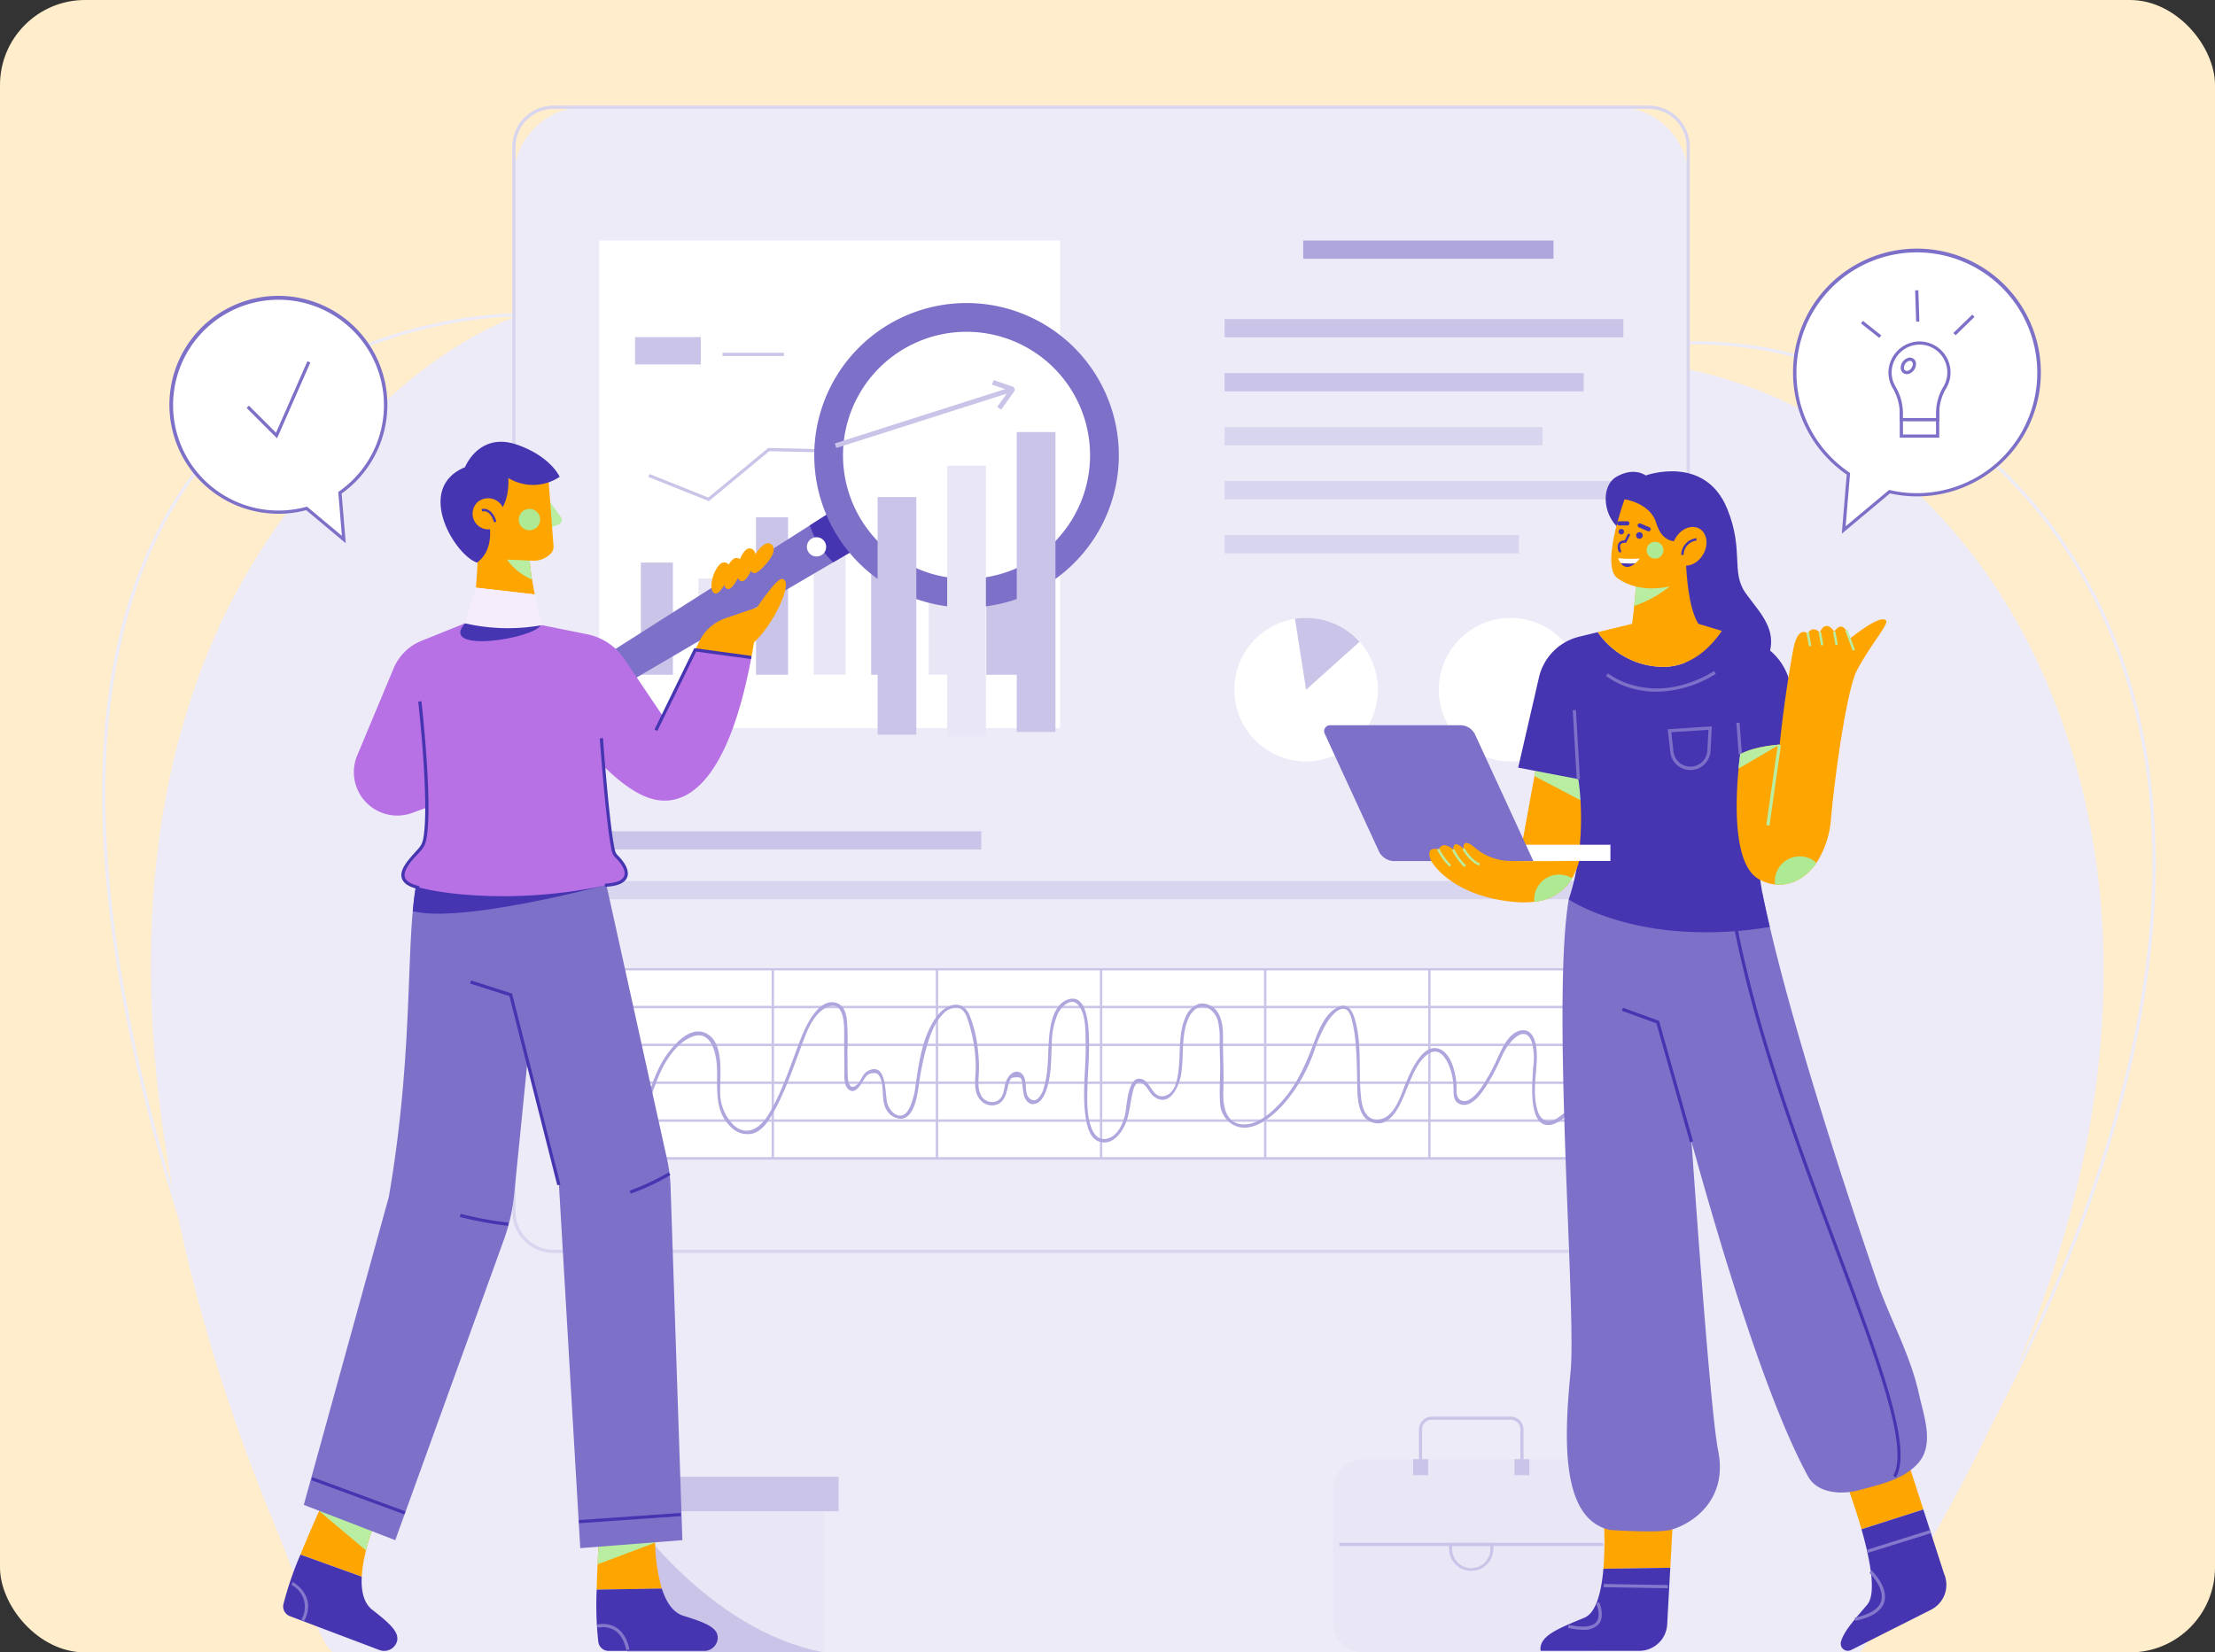 <svg xmlns="http://www.w3.org/2000/svg" width="521.058" height="388.806" viewBox="0 0 521.058 388.806">
  <rect x="0" y="0" width="521.058" height="388.806" fill="#333333" stroke="none"/>
  <g id="Grupo_1103121" data-name="Grupo 1103121" transform="translate(-234.463 -5141.149)">
    <rect id="Rectángulo_401425" data-name="Rectángulo 401425" width="521.058" height="388.804" rx="20" transform="translate(234.463 5141.149)" fill="#ffedcc"/>
    <path id="Trazado_903955" data-name="Trazado 903955" d="M745.242,389.6l-.643-.395c36.572-59.479,55.631-113.218,56.647-159.726,1.05-48.1-17.6-77.506-33.43-93.708a108.279,108.279,0,0,0-56.043-30.478c-19.628-3.837-38.839-1.4-52.7,6.689l-.38-.652c14.022-8.179,33.425-10.65,53.229-6.777a109.041,109.041,0,0,1,56.439,30.692c15.931,16.3,34.7,45.893,33.644,94.253-1.019,46.643-20.115,100.51-56.759,160.1" transform="translate(-60.486 5118.668)" fill="#edebf7"/>
    <path id="Trazado_903956" data-name="Trazado 903956" d="M494.267,164.4c-17.079-37-50.257-65.922-91.527-70.949-32.926-4.011-66.039-4.548-99.108-6.566-34.9-2.13-69.073-8.606-103.562-14.281-22.139-3.643-41.534,1.737-63,9.525-29.322,10.637-57.656,44.98-70.443,72.456C35.82,220.786,52.834,304.052,79.98,368.559c1.33,3.16,10.5,28.306,13.247,28.306H452.268c21.66-31.766,39.412-66.7,49.268-102.778,11.711-42.866,11.587-88.832-7.269-129.682" transform="translate(219.805 5133.09)" fill="#edebf7"/>
    <rect id="Rectángulo_404065" data-name="Rectángulo 404065" width="459.378" height="325.42" transform="translate(269.959 5204.535)" fill="none"/>
    <path id="Trazado_903957" data-name="Trazado 903957" d="M47.671,306.157c-14.1-43.96-20.3-82.186-18.449-113.616,1.543-26.141,8.66-47.853,21.153-64.532C79,89.792,126.807,90.548,127.289,90.561l-.019.755c-.464-.014-47.913-.751-76.3,37.153-12.4,16.559-19.465,38.133-21,64.124-1.849,31.335,4.347,69.467,18.415,113.334Z" transform="translate(229.594 5124.287)" fill="#edebf7"/>
    <path id="Trazado_903958" data-name="Trazado 903958" d="M468.109,269.906H225.1a16.616,16.616,0,0,1-16.616-16.616V17.315A16.616,16.616,0,0,1,225.1.7H468.109a16.616,16.616,0,0,1,16.616,16.616V253.29a16.616,16.616,0,0,1-16.616,16.616" transform="translate(146.877 5165.676)" fill="#edebf7"/>
    <path id="Trazado_903959" data-name="Trazado 903959" d="M475.1,269.961H217.464a9.689,9.689,0,0,1-9.677-9.678V9.677A9.688,9.688,0,0,1,217.464,0H475.1a9.688,9.688,0,0,1,9.677,9.677V260.283a9.689,9.689,0,0,1-9.677,9.678M217.464.755a8.932,8.932,0,0,0-8.922,8.923V260.283a8.933,8.933,0,0,0,8.922,8.923H475.1a8.934,8.934,0,0,0,8.923-8.923V9.677A8.933,8.933,0,0,0,475.1.755Z" transform="translate(147.199 5165.998)" fill="#d8d5ef"/>
    <rect id="Rectángulo_404066" data-name="Rectángulo 404066" width="58.871" height="4.296" transform="translate(541.032 5197.739)" fill="#aea6dd"/>
    <rect id="Rectángulo_404067" data-name="Rectángulo 404067" width="93.798" height="4.296" transform="translate(522.541 5216.23)" fill="#c9c4e8"/>
    <rect id="Rectángulo_404068" data-name="Rectángulo 404068" width="84.481" height="4.296" transform="translate(522.541 5228.935)" fill="#c9c4e8"/>
    <rect id="Rectángulo_404069" data-name="Rectángulo 404069" width="74.779" height="4.296" transform="translate(522.541 5241.64)" fill="#d8d5ef"/>
    <rect id="Rectángulo_404070" data-name="Rectángulo 404070" width="93.798" height="4.296" transform="translate(522.541 5254.345)" fill="#d8d5ef"/>
    <rect id="Rectángulo_404071" data-name="Rectángulo 404071" width="69.238" height="4.296" transform="translate(522.541 5267.05)" fill="#d8d5ef"/>
    <rect id="Rectángulo_404072" data-name="Rectángulo 404072" width="90.023" height="4.296" transform="translate(375.276 5336.738)" fill="#c9c4e8"/>
    <rect id="Rectángulo_404073" data-name="Rectángulo 404073" width="232.767" height="4.296" transform="translate(375.535 5348.438)" fill="#d8d5ef"/>
    <rect id="Rectángulo_404074" data-name="Rectángulo 404074" width="108.409" height="114.73" transform="translate(375.418 5197.739)" fill="#fff"/>
    <rect id="Rectángulo_404075" data-name="Rectángulo 404075" width="7.537" height="26.386" transform="translate(385.222 5273.527)" fill="#c9c4e8"/>
    <rect id="Rectángulo_404076" data-name="Rectángulo 404076" width="7.537" height="22.666" transform="translate(398.766 5277.247)" fill="#e9e7f6"/>
    <rect id="Rectángulo_404077" data-name="Rectángulo 404077" width="7.537" height="37.041" transform="translate(412.31 5262.872)" fill="#c9c4e8"/>
    <rect id="Rectángulo_404078" data-name="Rectángulo 404078" width="7.537" height="34.389" transform="translate(425.854 5265.524)" fill="#e9e7f6"/>
    <rect id="Rectángulo_404079" data-name="Rectángulo 404079" width="7.537" height="46.259" transform="translate(439.397 5253.654)" fill="#c9c4e8"/>
    <rect id="Rectángulo_404080" data-name="Rectángulo 404080" width="7.537" height="52.672" transform="translate(452.942 5247.241)" fill="#e9e7f6"/>
    <rect id="Rectángulo_404081" data-name="Rectángulo 404081" width="7.537" height="58.391" transform="translate(466.486 5241.522)" fill="#c9c4e8"/>
    <path id="Trazado_903960" data-name="Trazado 903960" d="M281.34,141.221l-14.234-5.693.272-.68,13.83,5.532L295.3,128.718l13.146.306,39.624-24.469.385.623-39.81,24.583-13.089-.3Z" transform="translate(119.877 5117.84)" fill="#c9c4e8"/>
    <rect id="Rectángulo_404082" data-name="Rectángulo 404082" width="15.464" height="6.429" transform="translate(383.849 5220.469)" fill="#c9c4e8"/>
    <rect id="Rectángulo_404083" data-name="Rectángulo 404083" width="14.466" height="0.755" transform="translate(404.423 5224.156)" fill="#c9c4e8"/>
    <path id="Trazado_903961" data-name="Trazado 903961" d="M645.614,240.373a16.883,16.883,0,1,1-16.883-16.883,16.883,16.883,0,0,1,16.883,16.883" transform="translate(-38.912 5063.058)" fill="#fff"/>
    <path id="Trazado_903962" data-name="Trazado 903962" d="M539.544,257.255a16.887,16.887,0,0,1-2.612-33.57,17.233,17.233,0,0,1,2.612-.2,16.884,16.884,0,0,1,0,33.768" transform="translate(2.167 5063.059)" fill="#fff"/>
    <path id="Trazado_903963" data-name="Trazado 903963" d="M551.728,240.374l-2.612-16.689a17.234,17.234,0,0,1,2.612-.2,16.812,16.812,0,0,1,12.566,5.621Z" transform="translate(-10.017 5063.059)" fill="#c9c4e8"/>
    <rect id="Rectángulo_404084" data-name="Rectángulo 404084" width="231.673" height="44.53" transform="translate(377.257 5368.811)" fill="#fff"/>
    <path id="Trazado_903964" data-name="Trazado 903964" d="M481.517,421.279H249.284v-45.1H481.517Zm-231.667-.566h231.1V376.748H249.85Z" transform="translate(128.086 4992.728)" fill="#c9c4e8"/>
    <rect id="Rectángulo_404085" data-name="Rectángulo 404085" width="231.666" height="0.566" transform="translate(377.653 5404.535)" fill="#c9c4e8"/>
    <rect id="Rectángulo_404086" data-name="Rectángulo 404086" width="231.666" height="0.566" transform="translate(377.653 5395.628)" fill="#c9c4e8"/>
    <rect id="Rectángulo_404087" data-name="Rectángulo 404087" width="231.666" height="0.566" transform="translate(377.653 5386.722)" fill="#c9c4e8"/>
    <rect id="Rectángulo_404088" data-name="Rectángulo 404088" width="231.666" height="0.566" transform="translate(377.653 5377.816)" fill="#c9c4e8"/>
    <rect id="Rectángulo_404089" data-name="Rectángulo 404089" width="0.566" height="44.53" transform="translate(570.425 5369.193)" fill="#c9c4e8"/>
    <rect id="Rectángulo_404090" data-name="Rectángulo 404090" width="0.566" height="44.53" transform="translate(531.814 5369.193)" fill="#c9c4e8"/>
    <rect id="Rectángulo_404091" data-name="Rectángulo 404091" width="0.566" height="44.53" transform="translate(493.203 5369.193)" fill="#c9c4e8"/>
    <rect id="Rectángulo_404092" data-name="Rectángulo 404092" width="0.566" height="44.53" transform="translate(454.592 5369.193)" fill="#c9c4e8"/>
    <rect id="Rectángulo_404093" data-name="Rectángulo 404093" width="0.566" height="44.53" transform="translate(415.981 5369.193)" fill="#c9c4e8"/>
    <path id="Trazado_903965" data-name="Trazado 903965" d="M260.988,420.1c3.368-4.692,4.1-10.734,7.1-15.674,1.468-2.411,3.411-4.8,6.1-5.879,4.635-1.858,5.817,4.123,5.916,7.445.145,4.886-.666,10.187,3.371,13.855a5.346,5.346,0,0,0,4.948,1.469c2.18-.579,3.537-2.576,4.616-4.41,3.089-5.253,5.051-11.273,7.2-16.954,1.084-2.87,2.462-6.546,5.3-8.154,4.047-2.292,4.49,2.779,4.48,5.452-.011,2.929.02,5.857.045,8.787.012,1.408-.278,4.344,1.377,5.129.974.462,1.745-.42,2.291-1.128.475-.615.8-1.336,1.279-1.948a2.1,2.1,0,0,1,1.648-.992c.74-.061,1.093-.07,1.6.611a4.094,4.094,0,0,1,.528,1.359c.581,2.2-.016,4.686,1.229,6.716a4,4,0,0,0,3.584,2.036c2.828-.447,3.547-5.055,3.886-7.271a72.7,72.7,0,0,1,1.695-8.8c.823-2.913,1.888-6.393,4.1-8.572a4.286,4.286,0,0,1,3.252-1.517c1.823.2,2.393,2.261,2.838,3.735a35.677,35.677,0,0,1,1.6,10.292c0,2.4-.7,5.413.9,7.494a3.667,3.667,0,0,0,3.715,1.409c2.04-.508,2.533-2.489,2.948-4.284a7.5,7.5,0,0,1,.279-1.069c.4-1.012.556-1.13,1.648-1.175,1.2-.049,1.249.232,1.442,1.229a28.494,28.494,0,0,0,.4,3.011c.382,1.256,1.265,2.412,2.718,1.979,1.341-.4,2.059-1.835,2.5-3.047,1.274-3.485,1.155-7.343,1.345-10.99a17.923,17.923,0,0,1,1.436-7.2c.726-1.427,2.87-3.737,4.527-2.232,2.156,1.959,1.946,6.733,2,9.368.106,5.654-.843,11.331-.052,16.966.3,2.107.894,5.254,3.233,6.052,3.239,1.1,5.624-2.422,6.485-5,.684-2.051.841-4.2,1.327-6.291.256-1.1.648-3.111,2.151-2.482,1.3.542,1.83,2.374,2.969,3.2,3.679,2.676,5.931-2.544,6.364-5.37.633-4.129-.019-8.678,1.527-12.63a5.585,5.585,0,0,1,1.922-2.663c2.247-1.48,4.461.567,5.138,2.66a17.445,17.445,0,0,1,.447,5.017c.033,1.789.08,3.577.113,5.365.055,2.955-.21,5.971-.02,8.915a6.222,6.222,0,0,0,2.674,5.066c4.439,2.9,9.629-1.624,12.461-4.8a38.154,38.154,0,0,0,7.048-12.393,33.939,33.939,0,0,1,3-6.65c.723-1.126,2.733-3.826,4.382-3.08,1.074.485,1.431,2.428,1.662,3.429a35.669,35.669,0,0,1,.717,5.148c.267,3.283.286,6.575.347,9.866.051,2.787.286,6.991,3.384,8.118,4.837,1.762,7.144-5.165,8.484-8.364,1.109-2.65,2.461-6.245,5.04-7.82,2.193-1.339,3.72.727,4.532,2.565a14.562,14.562,0,0,1,1.2,5.644c.018,1.343-.087,3.024,1.382,3.673,3.21,1.415,6.134-3.9,7.381-5.987,1.138-1.908,2-3.907,2.954-5.909,1.2-2.514,5.12-7.321,6.751-2.5a14.619,14.619,0,0,1,.279,5.66c-.138,2.131-.29,4.268-.223,6.4.078,2.468.525,7.853,4.249,7.281,2.257-.347,4.581-2.832,6.272-4.242a82.269,82.269,0,0,0,7.033-6.626c.334-.353-.2-.887-.533-.533a82.443,82.443,0,0,1-7.033,6.626,51.228,51.228,0,0,1-4.111,3.194c-1.864,1.256-3.689.687-4.433-1.236-1.461-3.775-.571-8.446-.375-12.375.117-2.337-.176-7.684-3.756-7.035-2.145.389-3.624,2.7-4.521,4.485-1.016,2.022-1.848,4.1-2.991,6.064-1.134,1.945-2.44,4.26-4.33,5.566-1.425.985-3.093.519-3.253-1.4-.073-.873.021-1.742-.082-2.62-.3-2.533-1.261-6.719-4-7.745-3.807-1.423-6.58,4.982-7.663,7.49-1.11,2.566-1.969,5.854-4.02,7.857-1.446,1.412-3.792,1.9-5.27.269-1.081-1.194-1.353-3.077-1.5-4.613-.588-5.966.3-12.129-1.4-17.978-.491-1.687-1.425-3.77-3.513-3.031-3.5,1.239-5.093,5.785-6.286,8.918-1.906,5.008-4.018,9.8-7.732,13.783-2.143,2.3-5.249,5.136-8.6,5.069-4.4-.089-4.95-4.481-4.824-7.848.124-3.291-.006-6.593-.077-9.884-.058-2.653.3-5.814-1.011-8.24a4.437,4.437,0,0,0-4.428-2.454,5.117,5.117,0,0,0-3.329,3.078c-1.685,3.612-1.239,7.97-1.619,11.835-.217,2.207-.61,6-3.194,6.764-3.25.967-3.354-3.919-6.088-4.013-2.9-.1-2.923,6.864-3.425,8.7-.619,2.261-1.795,4.957-4.369,5.447-1.592.3-2.653-.7-3.271-2.068-1.406-3.113-1.233-7.035-1.146-10.371.065-2.491.288-4.975.331-7.466.047-2.686.581-14.223-4.542-12.986-3.544.856-4.452,5.433-4.767,8.464-.42,4.041-.065,8.181-1.218,12.127a5.72,5.72,0,0,1-1.557,2.908c-.894.727-1.961.105-2.4-.83a6.286,6.286,0,0,1-.343-2.11c-.1-1.149-.244-2.859-1.524-3.341-1.48-.558-2.693.955-3.138,2.17-.552,1.5-.372,3.484-1.9,4.482a2.873,2.873,0,0,1-4.075-1.425c-.771-1.543-.492-3.423-.418-5.083a31.554,31.554,0,0,0-.19-5.047,30.152,30.152,0,0,0-2.029-8.589c-1.612-3.629-5.2-2.664-7.339-.057-3.627,4.426-4.541,11.155-5.327,16.615a17.406,17.406,0,0,1-1.369,5.171c-.4.821-.978,1.792-1.955,1.958-1.634.277-2.987-1.608-3.345-2.947-.584-2.178-.033-9.9-4.568-7.532-1.407.736-1.542,2.494-2.743,3.378-1.877,1.381-1.992-1.673-2.005-2.855-.02-1.773-.031-3.547-.046-5.32a64.385,64.385,0,0,0-.129-7.224c-.185-1.512-.646-3.275-2.208-3.9-4.226-1.688-7.379,5.133-8.514,7.993-2.4,6.064-4.331,12.546-7.714,18.157-1.858,3.08-5.025,5.389-8.208,2.5a10.886,10.886,0,0,1-3.17-8.053c-.078-3.854,1.076-11.645-3.543-13.648-4.026-1.746-8.292,3.807-10,6.663-2.909,4.88-3.661,10.839-6.966,15.444-.284.4.371.772.652.381" transform="translate(123.027 4986.569)" fill="#aea6dd"/>
    <path id="Trazado_903966" data-name="Trazado 903966" d="M623.648,635.915h-50.8a7.079,7.079,0,0,1-7.078-7.078V597.52a7.079,7.079,0,0,1,7.078-7.078h50.8a7.078,7.078,0,0,1,7.078,7.078v31.316a7.079,7.079,0,0,1-7.078,7.078" transform="translate(-17.689 4894.04)" fill="#e9e7f6"/>
    <rect id="Rectángulo_404094" data-name="Rectángulo 404094" width="62.089" height="0.72" transform="translate(549.516 5504.184)" fill="#c9c4e8"/>
    <path id="Trazado_903967" data-name="Trazado 903967" d="M621.529,633.561a5.22,5.22,0,0,1-5.214-5.214v-1.379h10.428v1.379a5.22,5.22,0,0,1-5.214,5.214m-4.495-5.874v.66a4.495,4.495,0,1,0,8.989,0v-.66Z" transform="translate(-40.969 4877.216)" fill="#c9c4e8"/>
    <path id="Trazado_903968" data-name="Trazado 903968" d="M627.777,584.225h-.72V574.9a2.281,2.281,0,0,0-2.278-2.278H606.2a2.28,2.28,0,0,0-2.278,2.278v9.327h-.719V574.9a3,3,0,0,1,3-3H624.78a3,3,0,0,1,3,3Z" transform="translate(-34.931 4902.58)" fill="#c9c4e8"/>
    <rect id="Rectángulo_404095" data-name="Rectángulo 404095" width="3.506" height="3.776" transform="translate(566.901 5484.481)" fill="#c9c4e8"/>
    <rect id="Rectángulo_404096" data-name="Rectángulo 404096" width="3.506" height="3.776" transform="translate(590.723 5484.481)" fill="#c9c4e8"/>
    <rect id="Rectángulo_404097" data-name="Rectángulo 404097" width="46.296" height="38.59" transform="translate(382.029 5491.364)" fill="#e9e7f6"/>
    <rect id="Rectángulo_404098" data-name="Rectángulo 404098" width="53.115" height="8.104" transform="translate(378.62 5488.632)" fill="#c9c4e8"/>
    <path id="Trazado_903969" data-name="Trazado 903969" d="M304.218,646.278h-46.3V612.941s18.748,28.182,46.3,33.337" transform="translate(124.107 4883.676)" fill="#c9c4e8"/>
    <rect id="Rectángulo_404099" data-name="Rectángulo 404099" width="46.296" height="33.337" transform="translate(382.029 5496.617)" fill="none"/>
    <path id="Trazado_903970" data-name="Trazado 903970" d="M795.812,63.331a28.706,28.706,0,0,0-16.1,52.469l-1.1,13.224,10.774-9.016a28.7,28.7,0,1,0,6.432-56.677" transform="translate(-110.424 5136.827)" fill="#fff"/>
    <path id="Trazado_903971" data-name="Trazado 903971" d="M777.833,129.571l1.158-13.906a29.149,29.149,0,1,1,10.166,4.431Zm17.657-66.185A28.328,28.328,0,0,0,779.6,115.165l.182.124-1.045,12.543,10.224-8.555.183.042a28.326,28.326,0,1,0,6.348-55.932" transform="translate(-110.102 5137.149)" fill="#7c70c8"/>
    <rect id="Rectángulo_404100" data-name="Rectángulo 404100" width="8.535" height="8.857" transform="translate(681.738 5234.902)" fill="#fff"/>
    <path id="Trazado_903972" data-name="Trazado 903972" d="M822.147,136.656h-9.29v-9.612h9.29Zm-8.535-.755h7.78v-8.1h-7.78Z" transform="translate(-131.496 5107.481)" fill="#7c70c8"/>
    <path id="Trazado_903973" data-name="Trazado 903973" d="M822.481,110.485a6.925,6.925,0,1,0-12.93,3.445,12.223,12.223,0,0,1,1.737,6.093V121.6h8.535V119.96a11.973,11.973,0,0,1,1.724-6.008,6.872,6.872,0,0,0,.933-3.467" transform="translate(-129.55 5118.298)" fill="#fff"/>
    <path id="Trazado_903974" data-name="Trazado 903974" d="M819.877,121.651h-9.29V119.7a11.757,11.757,0,0,0-1.687-5.9,7.284,7.284,0,0,1-.97-3.725,7.4,7.4,0,0,1,6.958-7.2,7.3,7.3,0,0,1,6.662,10.952,11.51,11.51,0,0,0-1.673,5.818Zm-8.535-.755h7.78v-1.259a12.249,12.249,0,0,1,1.775-6.2,6.546,6.546,0,0,0-5.975-9.818,6.63,6.63,0,0,0-6.238,6.459,6.532,6.532,0,0,0,.869,3.338,12.5,12.5,0,0,1,1.788,6.282Z" transform="translate(-129.227 5118.62)" fill="#7c70c8"/>
    <path id="Trazado_903975" data-name="Trazado 903975" d="M816.44,112.932a1.321,1.321,0,1,1-.067-2.113,1.526,1.526,0,0,1,.067,2.113" transform="translate(-132.014 5115.037)" fill="#fff"/>
    <path id="Trazado_903976" data-name="Trazado 903976" d="M814.7,113.826a1.391,1.391,0,0,1-.808-.25,1.494,1.494,0,0,1-.61-1.217,2.486,2.486,0,0,1,1.633-2.328,1.436,1.436,0,0,1,1.963,1.377,2.487,2.487,0,0,1-1.633,2.329,1.755,1.755,0,0,1-.545.09m.756-3.13a.978.978,0,0,0-.306.052,1.734,1.734,0,0,0-1.114,1.587.686.686,0,0,0,.974.683,1.622,1.622,0,0,0,.8-.624,1.644,1.644,0,0,0,.315-.963.761.761,0,0,0-.29-.624.648.648,0,0,0-.378-.112" transform="translate(-131.691 5115.358)" fill="#7c70c8"/>
    <rect id="Rectángulo_404101" data-name="Rectángulo 404101" width="0.754" height="5.489" transform="translate(672.243 5217.241) rotate(-51.552)" fill="#7c70c8"/>
    <rect id="Rectángulo_404102" data-name="Rectángulo 404102" width="0.755" height="7.37" transform="translate(684.984 5209.469) rotate(-1.833)" fill="#7c70c8"/>
    <rect id="Rectángulo_404103" data-name="Rectángulo 404103" width="6.213" height="0.755" transform="translate(693.974 5219.499) rotate(-44.219)" fill="#7c70c8"/>
    <path id="Trazado_903977" data-name="Trazado 903977" d="M109.476,109a25.234,25.234,0,1,0-18.621,24.355l8.76,7.33L98.7,129.679A25.2,25.2,0,0,0,109.476,109" transform="translate(215.73 5127.417)" fill="#fff"/>
    <path id="Trazado_903978" data-name="Trazado 903978" d="M99.745,141.233l-9.3-7.785a25.638,25.638,0,1,1,8.329-3.907Zm-9.12-8.616,8.218,6.876-.86-10.321.177-.125a24.8,24.8,0,1,0-7.726,3.622Z" transform="translate(216.053 5127.739)" fill="#7c70c8"/>
    <path id="Trazado_903979" data-name="Trazado 903979" d="M99.062,129.651,91.907,122.5l.533-.533,6.375,6.375,7.389-16.832.692.3Z" transform="translate(200.574 5114.638)" fill="#7c70c8"/>
    <path id="Trazado_903980" data-name="Trazado 903980" d="M287.7,184.166l-6.768,3.963L208.968,230.3c-2.215,1.3-4.807.992-5.834-.69l0-.005c-1.028-1.682-.115-4.127,2.051-5.5l70.243-44.664,6.759-4.3Z" transform="translate(149.538 5085.33)" fill="#7c70c8"/>
    <path id="Trazado_903981" data-name="Trazado 903981" d="M349.79,184.166l-6.768,3.963a21.354,21.354,0,0,1-3.461-4.307,21.663,21.663,0,0,1-2.044-4.39l6.759-4.3Z" transform="translate(87.446 5085.331)" fill="#4635b1"/>
    <rect id="Rectángulo_404104" data-name="Rectángulo 404104" width="12.273" height="12.994" transform="translate(424.963 5260.465)" fill="none"/>
    <path id="Trazado_903982" data-name="Trazado 903982" d="M339.7,192.483a2.264,2.264,0,1,1,.752-3.111,2.263,2.263,0,0,1-.752,3.111" transform="translate(88.026 5079.272)" fill="#fff"/>
    <path id="Trazado_903983" data-name="Trazado 903983" d="M393.945,152.521a35.824,35.824,0,1,1,11.906-49.243,35.823,35.823,0,0,1-11.906,49.243" transform="translate(86.557 5126.332)" fill="#7c70c8"/>
    <path id="Trazado_903984" data-name="Trazado 903984" d="M410.115,127.728A29.058,29.058,0,1,1,381.057,98.67a29.058,29.058,0,0,1,29.058,29.058" transform="translate(80.774 5120.55)" fill="#fff"/>
    <rect id="Rectángulo_404105" data-name="Rectángulo 404105" width="504.172" height="363.957" transform="translate(242.906 5165.998)" fill="none"/>
    <rect id="Rectángulo_404106" data-name="Rectángulo 404106" width="9.108" height="55.902" transform="translate(440.911 5258.1)" fill="#c9c4e8"/>
    <rect id="Rectángulo_404107" data-name="Rectángulo 404107" width="9.108" height="63.652" transform="translate(457.278 5250.728)" fill="#e9e7f6"/>
    <rect id="Rectángulo_404108" data-name="Rectángulo 404108" width="9.108" height="70.562" transform="translate(473.646 5242.811)" fill="#c9c4e8"/>
    <rect id="Rectángulo_404109" data-name="Rectángulo 404109" width="43.818" height="1.132" transform="matrix(0.953, -0.304, 0.304, 0.953, 430.842, 5245.482)" fill="#c9c4e8"/>
    <path id="Trazado_903985" data-name="Trazado 903985" d="M419.137,126.69l-.922-.656,2.748-3.859-3.98-1.362.367-1.071,4.4,1.5a.775.775,0,0,1,.516.524.792.792,0,0,1-.155.749Zm2.236-4.376a.292.292,0,0,0,.036.013Zm-.16-.491a.139.139,0,0,0-.017.024Z" transform="translate(50.844 5110.845)" fill="#c9c4e8"/>
    <path id="Trazado_903986" data-name="Trazado 903986" d="M352,127.729A29.058,29.058,0,1,0,381.057,98.67,29.058,29.058,0,0,0,352,127.729" transform="translate(80.775 5120.55)" fill="none"/>
    <path id="Trazado_903987" data-name="Trazado 903987" d="M259.895,634.92c-4.558.068-11.095.174-15.322.234.045-2.045.121-4.083.211-5.947.2-4.65.468-8.242.468-8.242l13.065-.091s-.06,1.3,0,3.246a41.6,41.6,0,0,0,1.577,10.8" transform="translate(130.256 4880.022)" fill="orange"/>
    <path id="Trazado_903988" data-name="Trazado 903988" d="M264.907,653.3c-2.507-.776-4.075-3.336-5.057-6.391l-15.327.236a78.582,78.582,0,0,0,.391,12.378,2.443,2.443,0,0,0,2.407,2.044h22.452a3.158,3.158,0,0,0,3.219-3.35c-.227-2.178-2.8-3.28-8.085-4.917" transform="translate(130.304 4868.03)" fill="#4635b1"/>
    <path id="Trazado_903989" data-name="Trazado 903989" d="M258.5,624.12l-13.532,5.087c.2-4.649.468-8.242.468-8.242l13.065-.091s-.06,1.3,0,3.246" transform="translate(130.075 4880.022)" fill="#b9eda2"/>
    <path id="Trazado_903990" data-name="Trazado 903990" d="M251.578,668.469c-.479-2.275-1.432-3.856-2.831-4.7a5.376,5.376,0,0,0-3.866-.548l-.208-.725a6.034,6.034,0,0,1,4.455.622c1.591.956,2.664,2.7,3.189,5.2Z" transform="translate(130.21 4860.935)" fill="#8378cb"/>
    <path id="Trazado_903991" data-name="Trazado 903991" d="M133.285,612.461a55.338,55.338,0,0,0-2.49,7.51,32.836,32.836,0,0,0-1,6.182c-4.295-1.547-10.438-3.766-14.424-5.208,1.849-4.543,3.826-9,4.891-11.336l.03-.06c.461-1.026.74-1.63.74-1.63Z" transform="translate(189.769 4885.99)" fill="orange"/>
    <path id="Trazado_903992" data-name="Trazado 903992" d="M128.792,645.046c-2.07-1.613-2.631-4.562-2.468-7.767-4.292-1.549-10.44-3.767-14.419-5.2a78.607,78.607,0,0,0-4.015,11.715,2.444,2.444,0,0,0,1.528,2.764l21,7.946a3.158,3.158,0,0,0,4.2-1.994c.559-2.118-1.454-4.057-5.821-7.46" transform="translate(193.233 4874.863)" fill="#4635b1"/>
    <path id="Trazado_903993" data-name="Trazado 903993" d="M137.107,612.461a55.334,55.334,0,0,0-2.49,7.51l-10.951-9.215.415-1.147.03-.06c.461-1.026.74-1.63.74-1.63Z" transform="translate(185.946 4885.99)" fill="#b9eda2"/>
    <path id="Trazado_903994" data-name="Trazado 903994" d="M114.407,653.23l-.669-.349a5.788,5.788,0,0,0-2.356-8.17l.35-.669c.059.031,5.832,3.138,2.675,9.189" transform="translate(191.604 4869.352)" fill="#8378cb"/>
    <path id="Trazado_903995" data-name="Trazado 903995" d="M239.733,485.918,215.709,487.8l-5.034-85.793-7.442-28.2L193.5,336.923,192.991,335l-2.347-8.891-.347-1.329,4.6-.415,24.839-2.227,1.5,6.793v.008l14.876,67.271a36.714,36.714,0,0,1,.845,6.665Z" transform="translate(155.255 5017.621)" fill="#7c70c8"/>
    <path id="Trazado_903996" data-name="Trazado 903996" d="M171.307,356.975,169.4,376.063l-3.095,30.9a43.309,43.309,0,0,1-2.363,10.423l-25.593,70.788-21.51-8.3,20-72.456c5.155-29.828,4.3-52.719,5.63-67.24.083-.906.174-1.774.272-2.611.536-4.446,1.366-7.97,2.777-10.529l11.291,1.329,7.955.936,1.728,7.314.347,1.479Z" transform="translate(189.091 5015.366)" fill="#7c70c8"/>
    <path id="Trazado_903997" data-name="Trazado 903997" d="M209.284,328.93l.259,2.893s-33.712,9.057-45.189,6.1c.083-.906.174-1.774.272-2.611.536-4.446,1.366-7.97,2.777-10.529l11.291,1.329-.347-1.329,4.6-.415,24.839-2.227Z" transform="translate(167.205 5017.621)" fill="#4635b1"/>
    <rect id="Rectángulo_404110" data-name="Rectángulo 404110" width="45.189" height="16.376" transform="translate(331.56 5339.758)" fill="none"/>
    <path id="Trazado_903998" data-name="Trazado 903998" d="M209.888,429.828l-11.27-44.516-9.235-2.955.23-.72,9.634,3.083.051.2,11.321,44.719Z" transform="translate(155.676 4990.215)" fill="#4635b1"/>
    <path id="Trazado_903999" data-name="Trazado 903999" d="M259.228,470.331l-.265-.706a52.8,52.8,0,0,0,9.174-4.3l.41.634a52.449,52.449,0,0,1-9.318,4.376" transform="translate(123.628 4951.67)" fill="#4635b1"/>
    <path id="Trazado_904000" data-name="Trazado 904000" d="M196.25,486.238a82.533,82.533,0,0,1-11.381-2.086l.194-.73a81.909,81.909,0,0,0,11.262,2.065Z" transform="translate(157.756 4943.333)" fill="#4635b1"/>
    <rect id="Rectángulo_404111" data-name="Rectángulo 404111" width="0.755" height="23.322" transform="matrix(0.345, -0.939, 0.939, 0.345, 307.685, 5489.427)" fill="#4635b1"/>
    <rect id="Rectángulo_404112" data-name="Rectángulo 404112" width="24.023" height="0.755" transform="translate(370.621 5498.813) rotate(-4.013)" fill="#4635b1"/>
    <path id="Trazado_904001" data-name="Trazado 904001" d="M164.821,225.822l-10.209,4.11a12.006,12.006,0,0,0-6.578,6.468l-8.569,20.508a10.218,10.218,0,0,0,12.954,13.529l7.245-2.664Z" transform="translate(179.032 5061.984)" fill="#b771e5"/>
    <path id="Trazado_904002" data-name="Trazado 904002" d="M315.1,191.108c-1.908.943-4.109,4.957-3.274,6.4.684,1.183,2.278-.418,2.8-.968.966-1.009,3.458-3.7,2.082-5.234a1.248,1.248,0,0,0-1.612-.2" transform="translate(99.364 5078.065)" fill="orange"/>
    <path id="Trazado_904003" data-name="Trazado 904003" d="M307.825,193.594c-1.584,1.422-2.623,5.88-1.43,7.046.977.955,2.081-1.016,2.44-1.687.658-1.231,2.333-4.5.6-5.6a1.249,1.249,0,0,0-1.606.242" transform="translate(102.019 5077.03)" fill="orange"/>
    <path id="Trazado_904004" data-name="Trazado 904004" d="M302.057,197.749c-1.6,1.373-2.726,5.591-1.57,6.662.948.878,2.084-1,2.453-1.64.679-1.173,2.409-4.284.712-5.285a1.3,1.3,0,0,0-1.6.263" transform="translate(104.721 5075.114)" fill="orange"/>
    <path id="Trazado_904005" data-name="Trazado 904005" d="M296.642,199.684c-1.6,1.373-2.726,5.591-1.57,6.662.948.878,2.084-1,2.453-1.64.679-1.173,2.41-4.284.713-5.285a1.3,1.3,0,0,0-1.6.263" transform="translate(107.215 5074.223)" fill="orange"/>
    <path id="Trazado_904006" data-name="Trazado 904006" d="M174.749,224.008,164.12,242.281s2.768,30.191.755,33.9-6.541,6.621-3.774,8.739,24.655,5.826,48.3.265c6.541-1.854,2.013-5.3.5-6.886s-3.522-41.578-3.522-41.578l-13.6-12.393-10.048-2.7Z" transform="translate(169.104 5063.917)" fill="#b771e5"/>
    <path id="Trazado_904007" data-name="Trazado 904007" d="M204.031,225.107c-1.887,3.3-24.1,6.7-17.831-.44l6.416-1.353Z" transform="translate(157.654 5063.139)" fill="#4635b1"/>
    <rect id="Rectángulo_404113" data-name="Rectángulo 404113" width="18.941" height="5.562" transform="translate(342.744 5286.454)" fill="none"/>
    <path id="Trazado_904008" data-name="Trazado 904008" d="M249.168,248.149l-8.763-13a13.969,13.969,0,0,0-9.149-6.376l-10.643-2.137,6.289,23.586s9.812,13.774,18.681,16.982c7.959,2.879,18.515-1.85,24.335-32.958l-13.2-1.8Z" transform="translate(141.292 5061.607)" fill="#b771e5"/>
    <path id="Trazado_904009" data-name="Trazado 904009" d="M307.991,206.463c-1.334-.17-5.912,6.73-5.912,6.73l-7.4,2.52a10.673,10.673,0,0,0-6.177,5.475l-.946,1.966,13.2,1.8c.217-1.161.43-2.349.634-3.584,4.528-4.088,9.56-14.529,6.6-14.906" transform="translate(110.457 5070.902)" fill="orange"/>
    <path id="Trazado_904010" data-name="Trazado 904010" d="M221.593,172.58l2.676,3.7a1.163,1.163,0,0,1-.588,1.777l-2.857,1.1-2.016-4.475Z" transform="translate(142.123 5086.507)" fill="#b9eda2"/>
    <path id="Trazado_904011" data-name="Trazado 904011" d="M191.892,198.642a113.074,113.074,0,0,0,.4-13.631l12.2.883a36.46,36.46,0,0,0-.068,4.174,55.97,55.97,0,0,0,.68,6.664c.189,1.2.407,2.378.641,3.509Z" transform="translate(154.521 5080.781)" fill="orange"/>
    <path id="Trazado_904012" data-name="Trazado 904012" d="M210.275,200.973a14.151,14.151,0,0,1-7.148-6.755l6.468.091a55.97,55.97,0,0,0,.679,6.664" transform="translate(149.346 5076.541)" fill="#b9eda2"/>
    <path id="Trazado_904013" data-name="Trazado 904013" d="M189.7,210.275l-2.557,8.386a44.672,44.672,0,0,0,18.052.441l-1.642-7.225Z" transform="translate(156.706 5069.145)" fill="#f6edfc"/>
    <path id="Trazado_904014" data-name="Trazado 904014" d="M207.622,159.38l1.263,16.876a2.324,2.324,0,0,1-.951,1.965,5.5,5.5,0,0,1-4,1.393l-8.642-.359-6.164-6.919,4.78-14.718,8.68-.126Z" transform="translate(155.792 5093.456)" fill="orange"/>
    <path id="Trazado_904015" data-name="Trazado 904015" d="M187.609,164.416s2.264,7.076-2.547,10.661c-5.189-1.7-14.812-17.453-2.831-22.454,0,0,3.3-8.4,12.265-5.283,7.911,2.748,10,7.548,10,7.548a11.2,11.2,0,0,1-12.076.283s.66,8.4-4.811,9.246" transform="translate(161.622 5098.452)" fill="#4635b1"/>
    <path id="Trazado_904016" data-name="Trazado 904016" d="M197.32,172.862a3.7,3.7,0,1,1-5.413-.848,3.884,3.884,0,0,1,5.413.848" transform="translate(155.104 5087.116)" fill="orange"/>
    <path id="Trazado_904017" data-name="Trazado 904017" d="M197.313,179.05c-.031-.123-.784-3-2.81-2.56l-.12-.553c2.049-.443,3.174,1.753,3.479,2.976Z" transform="translate(153.373 5084.988)" fill="#4635b1"/>
    <path id="Trazado_904018" data-name="Trazado 904018" d="M215.618,178.432a2.516,2.516,0,1,1-2.516-2.516,2.516,2.516,0,0,1,2.516,2.516" transform="translate(145.91 5084.971)" fill="#aeea94"/>
    <rect id="Rectángulo_404114" data-name="Rectángulo 404114" width="5.032" height="5.032" transform="translate(356.496 5260.887)" fill="none"/>
    <path id="Trazado_904019" data-name="Trazado 904019" d="M163.454,304.081c-2.29-.545-3.585-1.4-3.96-2.6-.61-1.96,1.414-4.2,3.2-6.185.279-.309.548-.608.795-.893a4.382,4.382,0,0,0,.984-1.956c1.655-7.846-1.089-32.276-1.116-32.522l.75-.085c.114,1.009,2.785,24.8,1.1,32.763a5.139,5.139,0,0,1-1.152,2.295c-.25.288-.523.591-.8.9-1.569,1.741-3.521,3.906-3.039,5.455.285.914,1.433,1.617,3.414,2.089Z" transform="translate(169.494 5046.314)" fill="#4635b1"/>
    <path id="Trazado_904020" data-name="Trazado 904020" d="M247.129,310.908l-.034-.753c2.579-.115,4.156-.73,4.561-1.78s-.336-2.636-2.042-4.328a3.267,3.267,0,0,1-.88-1.616c-1.357-6.1-2.8-26.263-2.816-26.466l.752-.053c.015.2,1.455,20.31,2.8,26.356a2.511,2.511,0,0,0,.674,1.244c1.957,1.941,2.744,3.764,2.215,5.134s-2.289,2.132-5.231,2.262" transform="translate(129.637 5038.912)" fill="#4635b1"/>
    <path id="Trazado_904021" data-name="Trazado 904021" d="M270.453,256.133l-.678-.332,9.372-19.153,13.467,1.837-.1.748-12.927-1.763Z" transform="translate(118.647 5056.997)" fill="#4635b1"/>
    <path id="Trazado_904022" data-name="Trazado 904022" d="M688.551,173.522c-4.466-2.7-5.472-10.441-1.321-12.768s6.793-.252,6.793-.252,13.924-5.078,19.183,7.862c3.963,9.749.818,14.843,4.277,19.749,3.941,5.59,10.252,10.629,2.013,20.441l-19.246-4.717-5.032-23.712Z" transform="translate(-72.421 5092.522)" fill="#4635b1"/>
    <path id="Trazado_904023" data-name="Trazado 904023" d="M803.323,588.4l-14.152,6.227s2.034,5.254,3.773,11.366l14.553-4.648Z" transform="translate(-120.586 4894.979)" fill="orange"/>
    <path id="Trazado_904024" data-name="Trazado 904024" d="M806.549,612.4,792,617.051c1.993,7,3.6,15.128,1.328,17.779-2.957,3.448-5.536,6.3-6.155,8.7a1.685,1.685,0,0,0,2.383,1.942l18.8-9.483a6.568,6.568,0,0,0,3.058-8.5Z" transform="translate(-119.639 4883.925)" fill="#4635b1"/>
    <rect id="Rectángulo_404115" data-name="Rectángulo 404115" width="15.556" height="0.755" transform="translate(673.628 5505.815) rotate(-17.375)" fill="#8378cb"/>
    <path id="Trazado_904025" data-name="Trazado 904025" d="M793.38,650.865l-.156-.738c3.6-.764,5.7-2.088,6.233-3.934.876-3.035-2.734-6.587-2.77-6.622l.526-.541c.162.157,3.97,3.907,2.97,7.372-.616,2.134-2.9,3.636-6.8,4.463" transform="translate(-122.453 4871.66)" fill="#8378cb"/>
    <path id="Trazado_904026" data-name="Trazado 904026" d="M700.049,613.878,683.7,615.387a83.718,83.718,0,0,1-.078,11.632l15.73-.231Z" transform="translate(-71.969 4883.245)" fill="orange"/>
    <path id="Trazado_904027" data-name="Trazado 904027" d="M670.978,638.042c-.444,5.158-1.616,10.333-4.451,11.515-6.038,2.516-10.818,4.277-10.315,7.8h23.214a6.568,6.568,0,0,0,6.558-6.212l.724-13.332Z" transform="translate(-59.329 4872.221)" fill="#4635b1"/>
    <path id="Trazado_904028" data-name="Trazado 904028" d="M698.845,645.9l-15.1-.251.014-.755,15.1.251Z" transform="translate(-72.029 4868.958)" fill="#8378cb"/>
    <path id="Trazado_904029" data-name="Trazado 904029" d="M671.661,659.3a16.413,16.413,0,0,1-3.5-.445l.165-.737c3.309.74,5.559.512,6.5-.656,1.252-1.556-.024-4.354-.037-4.382l.684-.318c.062.133,1.484,3.256-.059,5.173a4.563,4.563,0,0,1-3.749,1.366" transform="translate(-64.848 4865.335)" fill="#8378cb"/>
    <path id="Trazado_904030" data-name="Trazado 904030" d="M691.614,489.709a5.068,5.068,0,0,1-.543.151c-3.268.755-14.084,0-14.084,0a11.238,11.238,0,0,1-1.4-.4c-10.114-3.683-9.427-21.367-7.91-36.832,1.4-14.181-4.528-86.547-.437-111.137l25.6-5.6.151,4.31.309,8.8.544,15.57s.966,15.065,2.287,33.941c1.978,28.3,4.755,65.188,6.265,72.735,2.408,12.008-6.687,17.268-10.778,18.461" transform="translate(-63.748 5011.286)" fill="#7c70c8"/>
    <path id="Trazado_904031" data-name="Trazado 904031" d="M762.869,477.2a11.936,11.936,0,0,1-1.864,1.743c-3.442,2.649-8.083,3.623-12.159,4.725a15.263,15.263,0,0,1-2.227.43c-3.8.468-7.94-.4-9.714-3.623-9.087-16.56-19.329-49.429-27.443-78.8-5.932-21.442-10.725-41.028-13.11-51.014-1.049-4.415-1.63-6.951-1.63-6.951l11.6-.347,19.721-.6c.536,2.657,1.147,5.457,1.834,8.363,6.732,28.733,19.993,68.237,25.186,83.347,3.117,9.049,7.834,17.125,9.91,26.6,1.1,5.019,3.668,11.759-.106,16.114" transform="translate(-77.084 5008.115)" fill="#7c70c8"/>
    <path id="Trazado_904032" data-name="Trazado 904032" d="M715.795,347.967A89.407,89.407,0,0,1,694.548,349a71.815,71.815,0,0,1-10.279-1.5c-10.333-2.279-15.782-6.007-15.782-6.007l25.6-5.6.151,4.31,19.721-.6c.536,2.657,1.147,5.457,1.834,8.363" transform="translate(-64.999 5011.286)" fill="#4635b1"/>
    <rect id="Rectángulo_404116" data-name="Rectángulo 404116" width="47.307" height="13.34" transform="translate(603.488 5347.177)" fill="none"/>
    <path id="Trazado_904033" data-name="Trazado 904033" d="M707.7,425.168,699.806,397.2l-8.121-2.953.258-.709,8.483,3.085.053.187,7.947,28.152Z" transform="translate(-75.685 4984.733)" fill="#4635b1"/>
    <path id="Trazado_904034" data-name="Trazado 904034" d="M777.551,481.078l-.654-.376c3.809-6.615-3.827-27-13.494-52.8-9.387-25.057-21.07-56.242-25.3-84.065l.746-.114c4.214,27.745,15.881,58.89,25.256,83.914,9.737,25.992,17.428,46.521,13.442,53.444" transform="translate(-97.066 5007.68)" fill="#4635b1"/>
    <path id="Trazado_904035" data-name="Trazado 904035" d="M663.984,293.5c-.913,6.378-2.279,14.711-2.279,14.711H646.8l3.631-19.949.9-4.959s12.831,3.02,13.4,3.02c.219,0-.174,3.215-.74,7.177" transform="translate(-55.01 5035.506)" fill="orange"/>
    <path id="Trazado_904036" data-name="Trazado 904036" d="M667.084,293.5l-.679,1.5-12.876-6.74.9-4.959s12.831,3.02,13.4,3.02c.219,0-.174,3.215-.74,7.177" transform="translate(-58.109 5035.506)" fill="#b9eda2"/>
    <path id="Trazado_904037" data-name="Trazado 904037" d="M668.012,274.789s2.453,14.34-2.264,28.3c0,0,23.4,7.17,45.474-1.887l-5.095-32.265,1.7-16.416-33.775.378-11.51,3.774Z" transform="translate(-62.26 5049.685)" fill="#4635b1"/>
    <path id="Trazado_904038" data-name="Trazado 904038" d="M709.956,239.92a14.125,14.125,0,0,0-9.249-8.856l-6.343-1.916c-2.554,3.719-7.111,8.458-13.764,8.458a18.847,18.847,0,0,1-15.431-8.159l-4.383,1.068a12.806,12.806,0,0,0-9.445,9.566l-4.893,21.237,14.151,2.7.378-16.227,36.794-1.7.943,12.076s10.629-4.654,17.674.126Z" transform="translate(-54.849 5060.452)" fill="#4635b1"/>
    <path id="Trazado_904039" data-name="Trazado 904039" d="M769.969,236.208c-2.038,3.985-4.777,21.262-6.038,34.718a21.988,21.988,0,0,1-3.419,10.453c-2.566,3.759-6.2,5.465-9.736,5.087a9.614,9.614,0,0,1-3.955-1.328c-6.075-3.6-5.3-18.982-4.619-25.9.211-2.083.408-3.4.408-3.4,3.585-1.977,9.245-2.264,9.245-2.264.076-.777.166-1.562.257-2.37.77-6.951,1.94-14.838,2.951-20.084,1.132-5.849,3.4-3.675,3.4-3.675,1.132-2.083,2.83-.287,2.83-.287,1.509-3.306,3.4-.189,3.4-.189,2.355-3.4,3.646,1.7,3.646,1.7s7.313-6.023,8.559-4.28c.626.883-4.03,6.166-6.921,11.827" transform="translate(-98.743 5062.793)" fill="orange"/>
    <rect id="Rectángulo_404117" data-name="Rectángulo 404117" width="31.699" height="3.806" transform="translate(581.6 5339.915)" fill="#fff"/>
    <path id="Trazado_904040" data-name="Trazado 904040" d="M611.048,302.258h-32.7a4.029,4.029,0,0,1-3.659-2.343l-12.733-27.645a1.387,1.387,0,0,1,1.26-1.967h30.668a3.817,3.817,0,0,1,3.466,2.22Z" transform="translate(-15.873 5041.496)" fill="#7c70c8"/>
    <path id="Trazado_904041" data-name="Trazado 904041" d="M642.943,325.868a16.051,16.051,0,0,1-1.66,4.068,11.3,11.3,0,0,1-8.883,5.532,21.878,21.878,0,0,1-4.989.023C612.428,334,608.1,325.808,608.1,325.808s-1.668-3.479,1.872-2.679c0,0,.665-2.212,3.4.1,0,0-.325-2.74,2.362-.234,0,0-.377-2.785,2.544-.378A12.866,12.866,0,0,0,627,325.868c3.532.143,15.94,0,15.94,0" transform="translate(-37.002 5017.852)" fill="orange"/>
    <rect id="Rectángulo_404118" data-name="Rectángulo 404118" width="0.755" height="16.254" transform="matrix(0.998, -0.058, 0.058, 0.998, 604.432, 5308.269)" fill="#7c70c8"/>
    <path id="Trazado_904042" data-name="Trazado 904042" d="M696.6,251.529a21.261,21.261,0,0,1-4.68-.513,18.288,18.288,0,0,1-7.2-3.222l.482-.581c.1.084,10.3,8.27,24.975-.536l.388.647a26.963,26.963,0,0,1-13.962,4.205" transform="translate(-72.474 5052.378)" fill="#7c70c8"/>
    <rect id="Rectángulo_404119" data-name="Rectángulo 404119" width="0.755" height="7.443" transform="translate(642.924 5311.232) rotate(-4.36)" fill="#7c70c8"/>
    <path id="Trazado_904043" data-name="Trazado 904043" d="M716.995,281.061a4.734,4.734,0,0,1-4.72-4.219l-.606-5.379,10.379-.683-.308,5.783a4.765,4.765,0,0,1-4.67,4.5h-.076m-4.487-8.9.517,4.593a4,4,0,0,0,7.961-.235l.263-4.934Z" transform="translate(-84.889 5041.276)" fill="#7c70c8"/>
    <rect id="Rectángulo_404120" data-name="Rectángulo 404120" width="19.155" height="0.755" transform="translate(649.969 5335.301) rotate(-81.87)" fill="#b9eda2"/>
    <rect id="Rectángulo_404121" data-name="Rectángulo 404121" width="0.566" height="3.164" transform="matrix(0.984, -0.179, 0.179, 0.984, 665.665, 5289.806)" fill="#b9eda2"/>
    <rect id="Rectángulo_404122" data-name="Rectángulo 404122" width="0.566" height="3.164" transform="matrix(0.984, -0.179, 0.179, 0.984, 662.269, 5289.901)" fill="#b9eda2"/>
    <rect id="Rectángulo_404123" data-name="Rectángulo 404123" width="0.566" height="3.164" transform="matrix(0.984, -0.179, 0.179, 0.984, 659.438, 5290.089)" fill="#b9eda2"/>
    <rect id="Rectángulo_404124" data-name="Rectángulo 404124" width="0.566" height="5.035" transform="matrix(0.937, -0.35, 0.35, 0.937, 668.54, 5289.541)" fill="#b9eda2"/>
    <path id="Trazado_904044" data-name="Trazado 904044" d="M752.193,278.752,742.5,284.4c.211-2.083.407-3.4.407-3.4,3.586-1.977,9.284-2.242,9.284-2.242" transform="translate(-99.091 5037.604)" fill="#b9eda2"/>
    <path id="Trazado_904045" data-name="Trazado 904045" d="M768.177,329.02c-2.566,3.759-6.2,5.464-9.736,5.087a5.111,5.111,0,0,1-.053-.762,5.85,5.85,0,0,1,9.789-4.325" transform="translate(-106.407 5015.153)" fill="#aeea94"/>
    <rect id="Rectángulo_404125" data-name="Rectángulo 404125" width="9.789" height="6.663" transform="translate(651.98 5342.649)" fill="none"/>
    <path id="Trazado_904046" data-name="Trazado 904046" d="M662.351,336.29a11.3,11.3,0,0,1-8.883,5.532q-.023-.271-.023-.543a5.852,5.852,0,0,1,8.906-4.989" transform="translate(-58.071 5011.498)" fill="#aeea94"/>
    <rect id="Rectángulo_404126" data-name="Rectángulo 404126" width="8.906" height="6.393" transform="translate(595.374 5346.928)" fill="none"/>
    <path id="Trazado_904047" data-name="Trazado 904047" d="M626.1,327.98c-1.492-.292-3.358-2.6-3.984-3.81l.5-.26c.645,1.246,2.4,3.283,3.59,3.515Z" transform="translate(-43.639 5016.804)" fill="#b9eda2"/>
    <path id="Trazado_904048" data-name="Trazado 904048" d="M620.449,328.55a15.354,15.354,0,0,1-2.9-4.033l.522-.22a14.732,14.732,0,0,0,2.785,3.858Z" transform="translate(-41.536 5016.626)" fill="#b9eda2"/>
    <path id="Trazado_904049" data-name="Trazado 904049" d="M613.977,328.376a15.354,15.354,0,0,1-2.9-4.033l.522-.22a14.731,14.731,0,0,0,2.785,3.858Z" transform="translate(-38.556 5016.706)" fill="#b9eda2"/>
    <path id="Trazado_904050" data-name="Trazado 904050" d="M710.357,210.537C707.8,214.257,703.24,219,696.59,219a18.842,18.842,0,0,1-15.427-8.159l8.068-1.97c.2-1.449.362-2.86.5-4.2.106-1.049.2-2.053.279-3,.135-1.562.226-2.974.3-4.181.1-1.653.143-2.906.166-3.6.015-.4.015-.612.015-.612l11.321-4.528s-.378,14.718,3.019,20.122Z" transform="translate(-70.838 5079.061)" fill="orange"/>
    <path id="Trazado_904051" data-name="Trazado 904051" d="M706.8,206.208s-3.029,3.542-9.754,5.928c.106-1.049.2-2.053.279-3,.136-1.563.227-2.974.3-4.181Z" transform="translate(-78.153 5071.598)" fill="#b9eda2"/>
    <path id="Trazado_904052" data-name="Trazado 904052" d="M690.18,170.966s-5.787,15.724-1.635,18.617c3.692,2.573,8.554,2.893,13.334,1.635l3.145-10.692-1.887-10.441Z" transform="translate(-73.548 5087.656)" fill="orange"/>
    <path id="Trazado_904053" data-name="Trazado 904053" d="M706.065,179.2s-4.087,1.567-5.787-4.151c-1.384-4.654-7.421-5.535-7.421-5.535l2.453-2.264,11.635-.314,4.277,5.22-1.446,6.793Z" transform="translate(-76.224 5089.106)" fill="#4635b1"/>
    <path id="Trazado_904054" data-name="Trazado 904054" d="M720.886,190.242c-1.32,2.287-3.853,3.295-5.658,2.253s-2.2-3.74-.878-6.026,3.853-3.3,5.658-2.253,2.2,3.74.878,6.027" transform="translate(-85.764 5081.337)" fill="orange"/>
    <path id="Trazado_904055" data-name="Trazado 904055" d="M718.114,192.651l-.566-.006a4.045,4.045,0,0,1,3.568-3.958l.065.563a3.433,3.433,0,0,0-3.067,3.4" transform="translate(-87.597 5079.088)" fill="#4635b1"/>
    <path id="Trazado_904056" data-name="Trazado 904056" d="M691.523,185.307a.645.645,0,1,1-.645-.645.645.645,0,0,1,.645.645" transform="translate(-75.016 5080.942)" fill="#4635b1"/>
    <path id="Trazado_904057" data-name="Trazado 904057" d="M699.446,186.848a.78.78,0,1,1-.781-.781.781.781,0,0,1,.781.781" transform="translate(-78.54 5080.295)" fill="#4635b1"/>
    <path id="Trazado_904058" data-name="Trazado 904058" d="M691.98,182.294h-1.926a.491.491,0,0,1,0-.983h1.926a.491.491,0,1,1,0,.983" transform="translate(-74.707 5082.485)" fill="#4635b1"/>
    <path id="Trazado_904059" data-name="Trazado 904059" d="M700.937,184.063l-2.13-.9a.492.492,0,0,1,.382-.906l2.13.9a.492.492,0,0,1-.382.906" transform="translate(-78.826 5082.067)" fill="#4635b1"/>
    <path id="Trazado_904060" data-name="Trazado 904060" d="M690.4,191.191a.283.283,0,0,1-.262-.175,2.1,2.1,0,0,1-.03-2.1,1.718,1.718,0,0,1,1.373-.566l.719-1.4a.283.283,0,1,1,.5.259l-.89,1.729-.195-.021c-.008,0-.751-.076-1.06.337-.224.3-.188.83.1,1.538a.282.282,0,0,1-.154.369.268.268,0,0,1-.107.022" transform="translate(-74.839 5079.956)" fill="#4635b1"/>
    <path id="Trazado_904061" data-name="Trazado 904061" d="M691.122,199.5c1.1,1.545,2.483.885,3.429.094a20,20,0,0,1-3.429-.094" transform="translate(-75.425 5074.11)" fill="#4635b1"/>
    <path id="Trazado_904062" data-name="Trazado 904062" d="M694.066,198.641a7.476,7.476,0,0,0,1.055-1.1c.013-.018,0-.037-.025-.036a30.377,30.377,0,0,1-5-.068c-.019,0-.029.019-.022.037a5.109,5.109,0,0,0,.565,1.072,19.946,19.946,0,0,0,3.429.093" transform="translate(-74.94 5075.057)" fill="#fff"/>
    <path id="Trazado_904063" data-name="Trazado 904063" d="M706.438,192.261a1.973,1.973,0,1,1-1.973-1.973,1.973,1.973,0,0,1,1.973,1.973" transform="translate(-80.662 5078.351)" fill="#aeea94"/>
    <rect id="Rectángulo_404127" data-name="Rectángulo 404127" width="3.947" height="3.946" transform="translate(621.83 5268.639)" fill="none"/>
  </g>
</svg>
